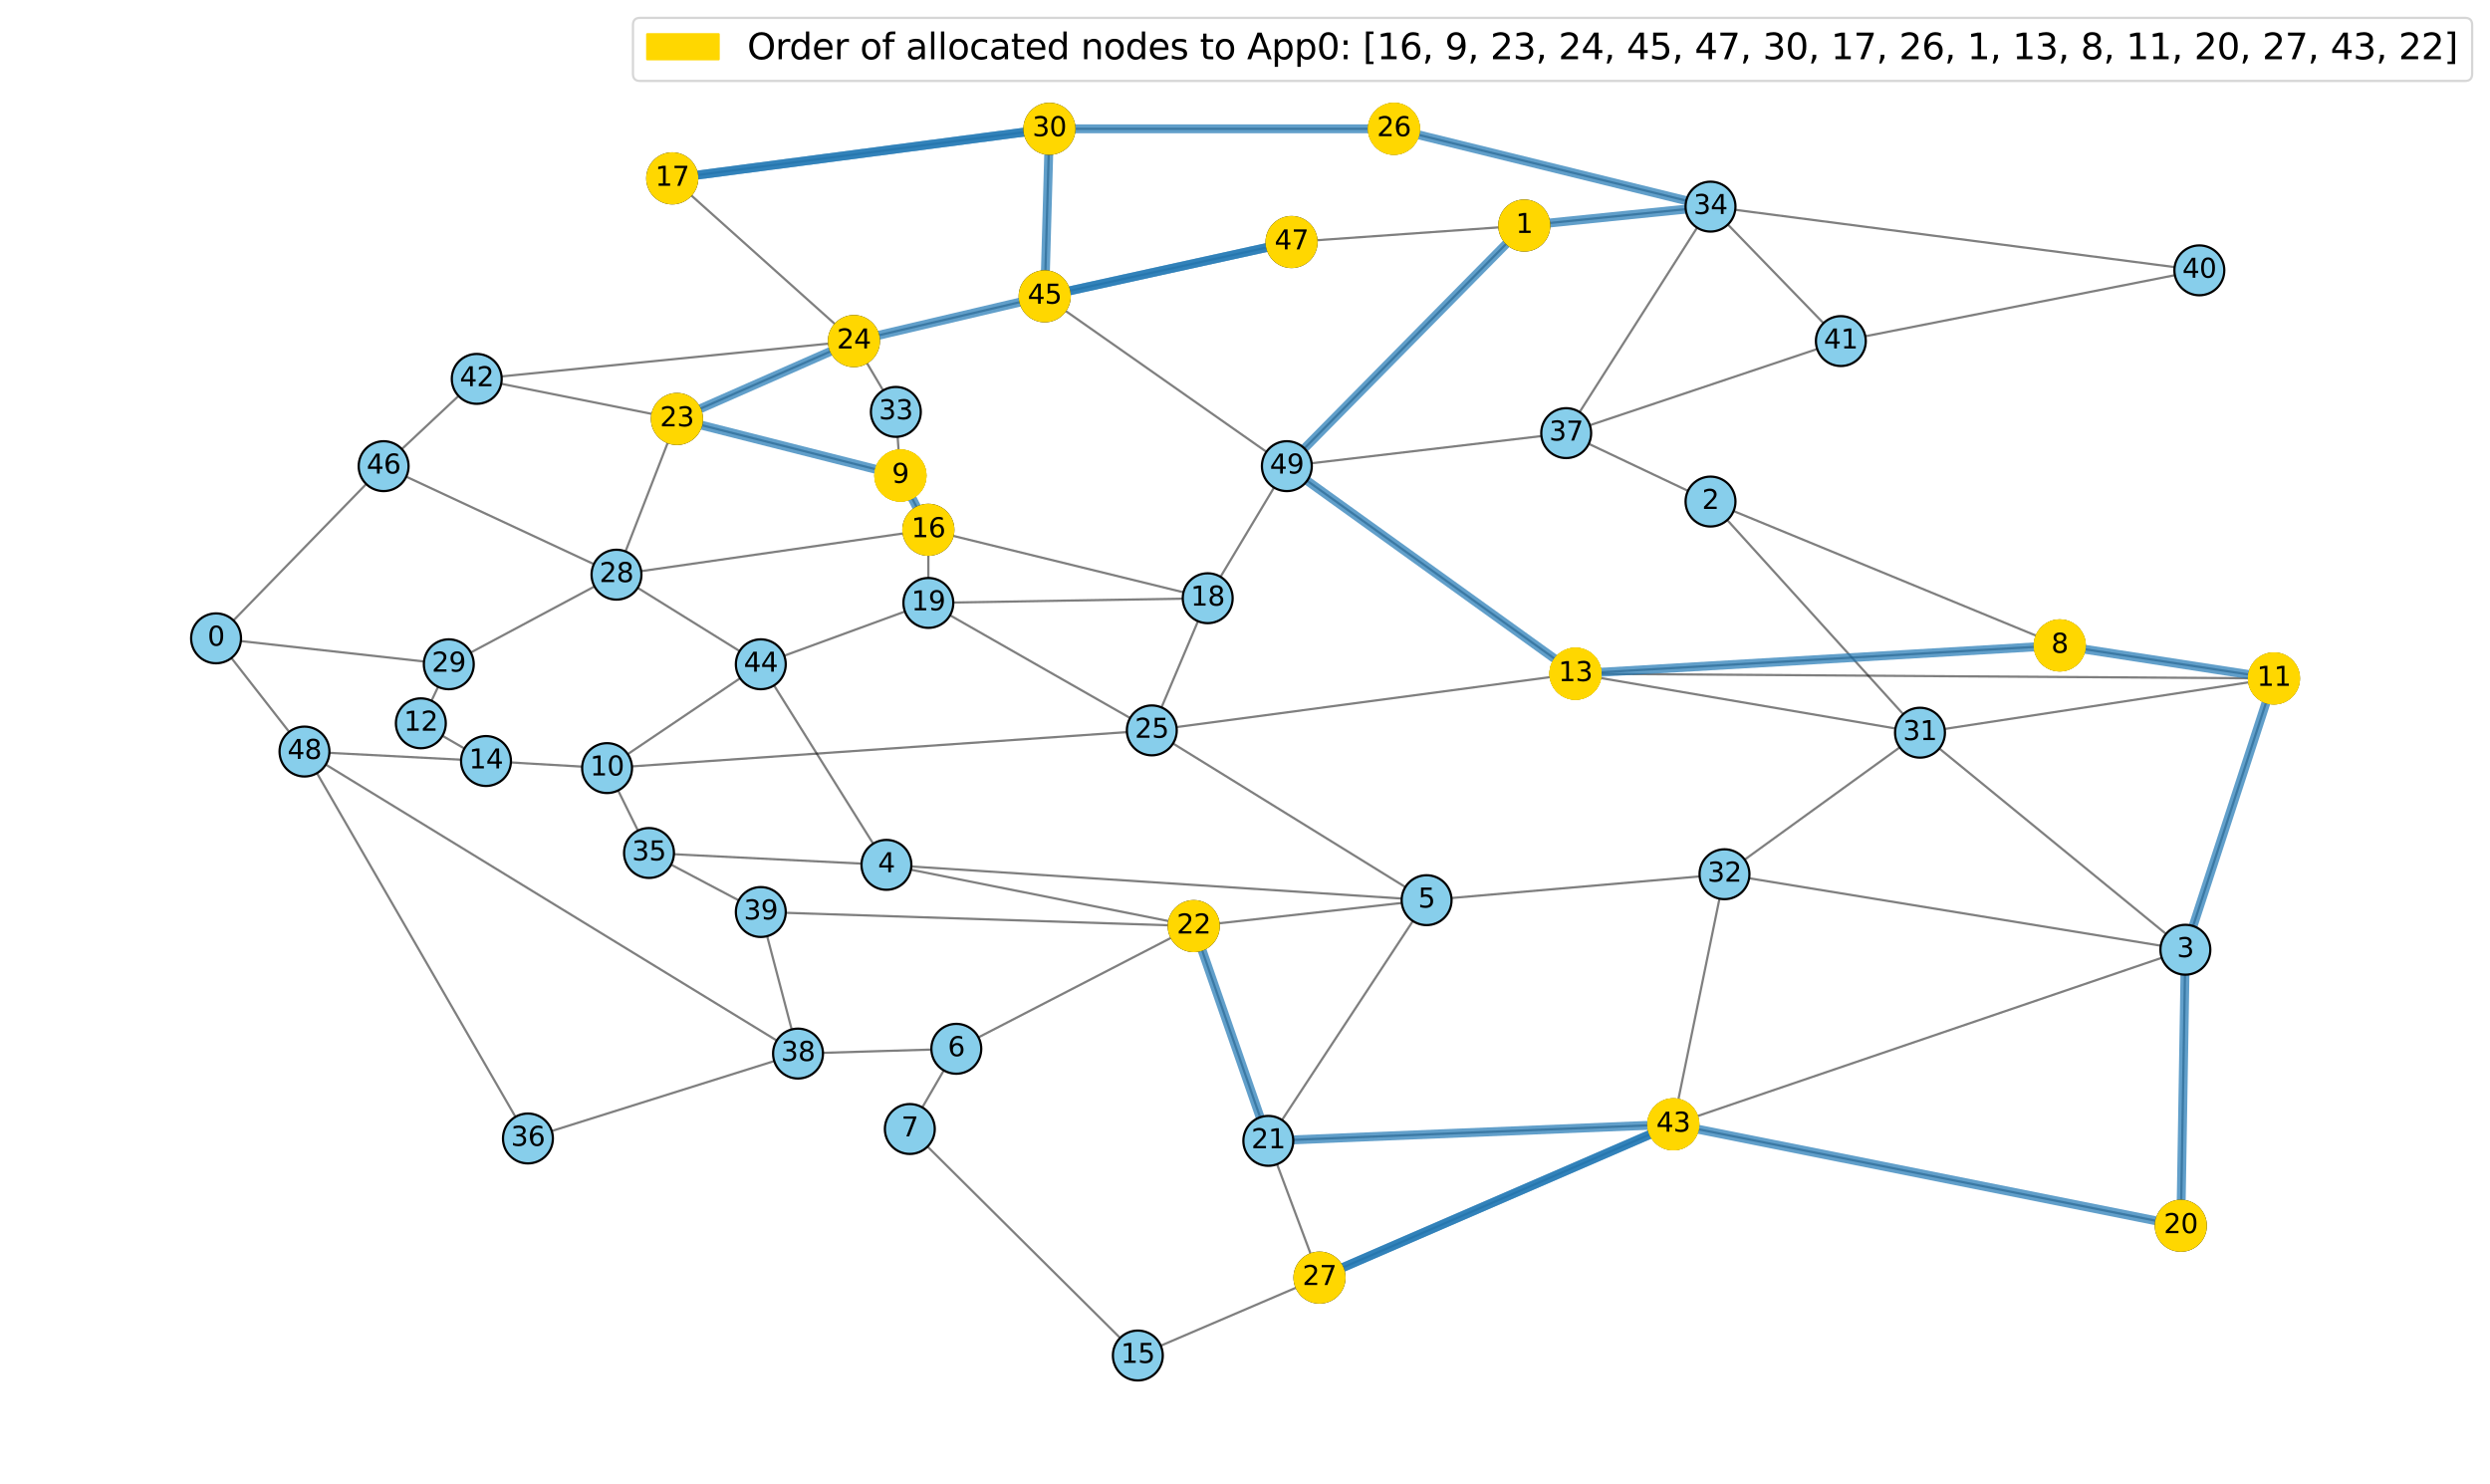 <?xml version="1.0" encoding="utf-8" standalone="no"?>
<!DOCTYPE svg PUBLIC "-//W3C//DTD SVG 1.1//EN"
  "http://www.w3.org/Graphics/SVG/1.1/DTD/svg11.dtd">
<svg xmlns:xlink="http://www.w3.org/1999/xlink" width="1116pt" height="665.28pt" viewBox="0 0 1116 665.28" xmlns="http://www.w3.org/2000/svg" version="1.1">
 <defs>
  <style type="text/css">*{stroke-linejoin: round; stroke-linecap: butt}</style>
 </defs>
 <g id="figure_1">
  <g id="patch_1">
   <path d="M 0 665.28 
L 1116 665.28 
L 1116 0 
L 0 0 
z
" style="fill: #ffffff"/>
  </g>
  <g id="axes_1">
   <g id="LineCollection_1">
    <path d="M 96.843 286.104 
L 201.146 297.729 
" clip-path="url(#p5b182cfc20)" style="fill: none; stroke: #000000; stroke-opacity: 0.5"/>
    <path d="M 96.843 286.104 
L 136.468 336.849 
" clip-path="url(#p5b182cfc20)" style="fill: none; stroke: #000000; stroke-opacity: 0.5"/>
    <path d="M 96.843 286.104 
L 171.939 208.933 
" clip-path="url(#p5b182cfc20)" style="fill: none; stroke: #000000; stroke-opacity: 0.5"/>
    <path d="M 683.171 101.094 
L 578.867 108.477 
" clip-path="url(#p5b182cfc20)" style="fill: none; stroke: #000000; stroke-opacity: 0.5"/>
    <path d="M 683.171 101.094 
L 766.64 92.608 
" clip-path="url(#p5b182cfc20)" style="fill: none; stroke: #000000; stroke-opacity: 0.5"/>
    <path d="M 683.171 101.094 
L 576.757 208.933 
" clip-path="url(#p5b182cfc20)" style="fill: none; stroke: #000000; stroke-opacity: 0.5"/>
    <path d="M 766.64 224.801 
L 860.526 328.397 
" clip-path="url(#p5b182cfc20)" style="fill: none; stroke: #000000; stroke-opacity: 0.5"/>
    <path d="M 766.64 224.801 
L 923.161 289.277 
" clip-path="url(#p5b182cfc20)" style="fill: none; stroke: #000000; stroke-opacity: 0.5"/>
    <path d="M 766.64 224.801 
L 701.961 194.133 
" clip-path="url(#p5b182cfc20)" style="fill: none; stroke: #000000; stroke-opacity: 0.5"/>
    <path d="M 979.466 425.679 
L 860.526 328.397 
" clip-path="url(#p5b182cfc20)" style="fill: none; stroke: #000000; stroke-opacity: 0.5"/>
    <path d="M 979.466 425.679 
L 1019.157 304.077 
" clip-path="url(#p5b182cfc20)" style="fill: none; stroke: #000000; stroke-opacity: 0.5"/>
    <path d="M 979.466 425.679 
L 749.959 503.919 
" clip-path="url(#p5b182cfc20)" style="fill: none; stroke: #000000; stroke-opacity: 0.5"/>
    <path d="M 979.466 425.679 
L 772.903 391.838 
" clip-path="url(#p5b182cfc20)" style="fill: none; stroke: #000000; stroke-opacity: 0.5"/>
    <path d="M 979.466 425.679 
L 977.422 549.387 
" clip-path="url(#p5b182cfc20)" style="fill: none; stroke: #000000; stroke-opacity: 0.5"/>
    <path d="M 397.292 387.628 
L 290.879 382.317 
" clip-path="url(#p5b182cfc20)" style="fill: none; stroke: #000000; stroke-opacity: 0.5"/>
    <path d="M 397.292 387.628 
L 340.987 297.729 
" clip-path="url(#p5b182cfc20)" style="fill: none; stroke: #000000; stroke-opacity: 0.5"/>
    <path d="M 397.292 387.628 
L 535.023 415.089 
" clip-path="url(#p5b182cfc20)" style="fill: none; stroke: #000000; stroke-opacity: 0.5"/>
    <path d="M 397.292 387.628 
L 639.392 403.464 
" clip-path="url(#p5b182cfc20)" style="fill: none; stroke: #000000; stroke-opacity: 0.5"/>
    <path d="M 639.392 403.464 
L 772.903 391.838 
" clip-path="url(#p5b182cfc20)" style="fill: none; stroke: #000000; stroke-opacity: 0.5"/>
    <path d="M 639.392 403.464 
L 568.45 511.336 
" clip-path="url(#p5b182cfc20)" style="fill: none; stroke: #000000; stroke-opacity: 0.5"/>
    <path d="M 639.392 403.464 
L 535.023 415.089 
" clip-path="url(#p5b182cfc20)" style="fill: none; stroke: #000000; stroke-opacity: 0.5"/>
    <path d="M 639.392 403.464 
L 516.232 327.362 
" clip-path="url(#p5b182cfc20)" style="fill: none; stroke: #000000; stroke-opacity: 0.5"/>
    <path d="M 428.61 470.078 
L 357.668 472.216 
" clip-path="url(#p5b182cfc20)" style="fill: none; stroke: #000000; stroke-opacity: 0.5"/>
    <path d="M 428.61 470.078 
L 407.775 506.024 
" clip-path="url(#p5b182cfc20)" style="fill: none; stroke: #000000; stroke-opacity: 0.5"/>
    <path d="M 428.61 470.078 
L 535.023 415.089 
" clip-path="url(#p5b182cfc20)" style="fill: none; stroke: #000000; stroke-opacity: 0.5"/>
    <path d="M 407.775 506.024 
L 509.969 607.549 
" clip-path="url(#p5b182cfc20)" style="fill: none; stroke: #000000; stroke-opacity: 0.5"/>
    <path d="M 923.161 289.277 
L 1019.157 304.077 
" clip-path="url(#p5b182cfc20)" style="fill: none; stroke: #000000; stroke-opacity: 0.5"/>
    <path d="M 923.161 289.277 
L 706.115 301.972 
" clip-path="url(#p5b182cfc20)" style="fill: none; stroke: #000000; stroke-opacity: 0.5"/>
    <path d="M 403.556 213.142 
L 416.083 237.462 
" clip-path="url(#p5b182cfc20)" style="fill: none; stroke: #000000; stroke-opacity: 0.5"/>
    <path d="M 403.556 213.142 
L 401.512 184.612 
" clip-path="url(#p5b182cfc20)" style="fill: none; stroke: #000000; stroke-opacity: 0.5"/>
    <path d="M 403.556 213.142 
L 303.406 187.786 
" clip-path="url(#p5b182cfc20)" style="fill: none; stroke: #000000; stroke-opacity: 0.5"/>
    <path d="M 272.089 344.266 
L 217.827 341.092 
" clip-path="url(#p5b182cfc20)" style="fill: none; stroke: #000000; stroke-opacity: 0.5"/>
    <path d="M 272.089 344.266 
L 290.879 382.317 
" clip-path="url(#p5b182cfc20)" style="fill: none; stroke: #000000; stroke-opacity: 0.5"/>
    <path d="M 272.089 344.266 
L 340.987 297.729 
" clip-path="url(#p5b182cfc20)" style="fill: none; stroke: #000000; stroke-opacity: 0.5"/>
    <path d="M 272.089 344.266 
L 516.232 327.362 
" clip-path="url(#p5b182cfc20)" style="fill: none; stroke: #000000; stroke-opacity: 0.5"/>
    <path d="M 1019.157 304.077 
L 860.526 328.397 
" clip-path="url(#p5b182cfc20)" style="fill: none; stroke: #000000; stroke-opacity: 0.5"/>
    <path d="M 1019.157 304.077 
L 706.115 301.972 
" clip-path="url(#p5b182cfc20)" style="fill: none; stroke: #000000; stroke-opacity: 0.5"/>
    <path d="M 188.619 324.188 
L 217.827 341.092 
" clip-path="url(#p5b182cfc20)" style="fill: none; stroke: #000000; stroke-opacity: 0.5"/>
    <path d="M 188.619 324.188 
L 201.146 297.729 
" clip-path="url(#p5b182cfc20)" style="fill: none; stroke: #000000; stroke-opacity: 0.5"/>
    <path d="M 706.115 301.972 
L 860.526 328.397 
" clip-path="url(#p5b182cfc20)" style="fill: none; stroke: #000000; stroke-opacity: 0.5"/>
    <path d="M 706.115 301.972 
L 516.232 327.362 
" clip-path="url(#p5b182cfc20)" style="fill: none; stroke: #000000; stroke-opacity: 0.5"/>
    <path d="M 706.115 301.972 
L 576.757 208.933 
" clip-path="url(#p5b182cfc20)" style="fill: none; stroke: #000000; stroke-opacity: 0.5"/>
    <path d="M 217.827 341.092 
L 136.468 336.849 
" clip-path="url(#p5b182cfc20)" style="fill: none; stroke: #000000; stroke-opacity: 0.5"/>
    <path d="M 509.969 607.549 
L 591.394 572.638 
" clip-path="url(#p5b182cfc20)" style="fill: none; stroke: #000000; stroke-opacity: 0.5"/>
    <path d="M 416.083 237.462 
L 276.308 257.574 
" clip-path="url(#p5b182cfc20)" style="fill: none; stroke: #000000; stroke-opacity: 0.5"/>
    <path d="M 416.083 237.462 
L 416.083 270.235 
" clip-path="url(#p5b182cfc20)" style="fill: none; stroke: #000000; stroke-opacity: 0.5"/>
    <path d="M 416.083 237.462 
L 541.286 268.13 
" clip-path="url(#p5b182cfc20)" style="fill: none; stroke: #000000; stroke-opacity: 0.5"/>
    <path d="M 301.296 79.947 
L 382.721 152.875 
" clip-path="url(#p5b182cfc20)" style="fill: none; stroke: #000000; stroke-opacity: 0.5"/>
    <path d="M 301.296 79.947 
L 470.344 57.731 
" clip-path="url(#p5b182cfc20)" style="fill: none; stroke: #000000; stroke-opacity: 0.5"/>
    <path d="M 541.286 268.13 
L 516.232 327.362 
" clip-path="url(#p5b182cfc20)" style="fill: none; stroke: #000000; stroke-opacity: 0.5"/>
    <path d="M 541.286 268.13 
L 416.083 270.235 
" clip-path="url(#p5b182cfc20)" style="fill: none; stroke: #000000; stroke-opacity: 0.5"/>
    <path d="M 541.286 268.13 
L 576.757 208.933 
" clip-path="url(#p5b182cfc20)" style="fill: none; stroke: #000000; stroke-opacity: 0.5"/>
    <path d="M 416.083 270.235 
L 340.987 297.729 
" clip-path="url(#p5b182cfc20)" style="fill: none; stroke: #000000; stroke-opacity: 0.5"/>
    <path d="M 416.083 270.235 
L 516.232 327.362 
" clip-path="url(#p5b182cfc20)" style="fill: none; stroke: #000000; stroke-opacity: 0.5"/>
    <path d="M 977.422 549.387 
L 749.959 503.919 
" clip-path="url(#p5b182cfc20)" style="fill: none; stroke: #000000; stroke-opacity: 0.5"/>
    <path d="M 568.45 511.336 
L 749.959 503.919 
" clip-path="url(#p5b182cfc20)" style="fill: none; stroke: #000000; stroke-opacity: 0.5"/>
    <path d="M 568.45 511.336 
L 591.394 572.638 
" clip-path="url(#p5b182cfc20)" style="fill: none; stroke: #000000; stroke-opacity: 0.5"/>
    <path d="M 568.45 511.336 
L 535.023 415.089 
" clip-path="url(#p5b182cfc20)" style="fill: none; stroke: #000000; stroke-opacity: 0.5"/>
    <path d="M 535.023 415.089 
L 340.987 408.775 
" clip-path="url(#p5b182cfc20)" style="fill: none; stroke: #000000; stroke-opacity: 0.5"/>
    <path d="M 303.406 187.786 
L 276.308 257.574 
" clip-path="url(#p5b182cfc20)" style="fill: none; stroke: #000000; stroke-opacity: 0.5"/>
    <path d="M 303.406 187.786 
L 213.673 169.813 
" clip-path="url(#p5b182cfc20)" style="fill: none; stroke: #000000; stroke-opacity: 0.5"/>
    <path d="M 303.406 187.786 
L 382.721 152.875 
" clip-path="url(#p5b182cfc20)" style="fill: none; stroke: #000000; stroke-opacity: 0.5"/>
    <path d="M 382.721 152.875 
L 401.512 184.612 
" clip-path="url(#p5b182cfc20)" style="fill: none; stroke: #000000; stroke-opacity: 0.5"/>
    <path d="M 382.721 152.875 
L 213.673 169.813 
" clip-path="url(#p5b182cfc20)" style="fill: none; stroke: #000000; stroke-opacity: 0.5"/>
    <path d="M 382.721 152.875 
L 468.234 132.797 
" clip-path="url(#p5b182cfc20)" style="fill: none; stroke: #000000; stroke-opacity: 0.5"/>
    <path d="M 624.756 57.731 
L 470.344 57.731 
" clip-path="url(#p5b182cfc20)" style="fill: none; stroke: #000000; stroke-opacity: 0.5"/>
    <path d="M 624.756 57.731 
L 766.64 92.608 
" clip-path="url(#p5b182cfc20)" style="fill: none; stroke: #000000; stroke-opacity: 0.5"/>
    <path d="M 591.394 572.638 
L 749.959 503.919 
" clip-path="url(#p5b182cfc20)" style="fill: none; stroke: #000000; stroke-opacity: 0.5"/>
    <path d="M 276.308 257.574 
L 201.146 297.729 
" clip-path="url(#p5b182cfc20)" style="fill: none; stroke: #000000; stroke-opacity: 0.5"/>
    <path d="M 276.308 257.574 
L 340.987 297.729 
" clip-path="url(#p5b182cfc20)" style="fill: none; stroke: #000000; stroke-opacity: 0.5"/>
    <path d="M 276.308 257.574 
L 171.939 208.933 
" clip-path="url(#p5b182cfc20)" style="fill: none; stroke: #000000; stroke-opacity: 0.5"/>
    <path d="M 470.344 57.731 
L 468.234 132.797 
" clip-path="url(#p5b182cfc20)" style="fill: none; stroke: #000000; stroke-opacity: 0.5"/>
    <path d="M 860.526 328.397 
L 772.903 391.838 
" clip-path="url(#p5b182cfc20)" style="fill: none; stroke: #000000; stroke-opacity: 0.5"/>
    <path d="M 772.903 391.838 
L 749.959 503.919 
" clip-path="url(#p5b182cfc20)" style="fill: none; stroke: #000000; stroke-opacity: 0.5"/>
    <path d="M 766.64 92.608 
L 985.73 121.171 
" clip-path="url(#p5b182cfc20)" style="fill: none; stroke: #000000; stroke-opacity: 0.5"/>
    <path d="M 766.64 92.608 
L 701.961 194.133 
" clip-path="url(#p5b182cfc20)" style="fill: none; stroke: #000000; stroke-opacity: 0.5"/>
    <path d="M 766.64 92.608 
L 825.055 152.875 
" clip-path="url(#p5b182cfc20)" style="fill: none; stroke: #000000; stroke-opacity: 0.5"/>
    <path d="M 290.879 382.317 
L 340.987 408.775 
" clip-path="url(#p5b182cfc20)" style="fill: none; stroke: #000000; stroke-opacity: 0.5"/>
    <path d="M 236.617 510.267 
L 136.468 336.849 
" clip-path="url(#p5b182cfc20)" style="fill: none; stroke: #000000; stroke-opacity: 0.5"/>
    <path d="M 236.617 510.267 
L 357.668 472.216 
" clip-path="url(#p5b182cfc20)" style="fill: none; stroke: #000000; stroke-opacity: 0.5"/>
    <path d="M 701.961 194.133 
L 576.757 208.933 
" clip-path="url(#p5b182cfc20)" style="fill: none; stroke: #000000; stroke-opacity: 0.5"/>
    <path d="M 701.961 194.133 
L 825.055 152.875 
" clip-path="url(#p5b182cfc20)" style="fill: none; stroke: #000000; stroke-opacity: 0.5"/>
    <path d="M 357.668 472.216 
L 136.468 336.849 
" clip-path="url(#p5b182cfc20)" style="fill: none; stroke: #000000; stroke-opacity: 0.5"/>
    <path d="M 357.668 472.216 
L 340.987 408.775 
" clip-path="url(#p5b182cfc20)" style="fill: none; stroke: #000000; stroke-opacity: 0.5"/>
    <path d="M 985.73 121.171 
L 825.055 152.875 
" clip-path="url(#p5b182cfc20)" style="fill: none; stroke: #000000; stroke-opacity: 0.5"/>
    <path d="M 213.673 169.813 
L 171.939 208.933 
" clip-path="url(#p5b182cfc20)" style="fill: none; stroke: #000000; stroke-opacity: 0.5"/>
    <path d="M 468.234 132.797 
L 578.867 108.477 
" clip-path="url(#p5b182cfc20)" style="fill: none; stroke: #000000; stroke-opacity: 0.5"/>
    <path d="M 468.234 132.797 
L 576.757 208.933 
" clip-path="url(#p5b182cfc20)" style="fill: none; stroke: #000000; stroke-opacity: 0.5"/>
   </g>
   <g id="LineCollection_2">
    <path d="M 416.083 237.462 
L 403.556 213.142 
" clip-path="url(#p5b182cfc20)" style="fill: none; stroke: #1f77b4; stroke-opacity: 0.7; stroke-width: 4"/>
    <path d="M 403.556 213.142 
L 303.406 187.786 
" clip-path="url(#p5b182cfc20)" style="fill: none; stroke: #1f77b4; stroke-opacity: 0.7; stroke-width: 4"/>
    <path d="M 303.406 187.786 
L 382.721 152.875 
" clip-path="url(#p5b182cfc20)" style="fill: none; stroke: #1f77b4; stroke-opacity: 0.7; stroke-width: 4"/>
    <path d="M 382.721 152.875 
L 468.234 132.797 
" clip-path="url(#p5b182cfc20)" style="fill: none; stroke: #1f77b4; stroke-opacity: 0.7; stroke-width: 4"/>
    <path d="M 468.234 132.797 
L 578.867 108.477 
" clip-path="url(#p5b182cfc20)" style="fill: none; stroke: #1f77b4; stroke-opacity: 0.7; stroke-width: 4"/>
    <path d="M 578.867 108.477 
L 468.234 132.797 
" clip-path="url(#p5b182cfc20)" style="fill: none; stroke: #1f77b4; stroke-opacity: 0.7; stroke-width: 4"/>
    <path d="M 468.234 132.797 
L 470.344 57.731 
" clip-path="url(#p5b182cfc20)" style="fill: none; stroke: #1f77b4; stroke-opacity: 0.7; stroke-width: 4"/>
    <path d="M 470.344 57.731 
L 301.296 79.947 
" clip-path="url(#p5b182cfc20)" style="fill: none; stroke: #1f77b4; stroke-opacity: 0.7; stroke-width: 4"/>
    <path d="M 301.296 79.947 
L 470.344 57.731 
" clip-path="url(#p5b182cfc20)" style="fill: none; stroke: #1f77b4; stroke-opacity: 0.7; stroke-width: 4"/>
    <path d="M 470.344 57.731 
L 624.756 57.731 
" clip-path="url(#p5b182cfc20)" style="fill: none; stroke: #1f77b4; stroke-opacity: 0.7; stroke-width: 4"/>
    <path d="M 624.756 57.731 
L 766.64 92.608 
" clip-path="url(#p5b182cfc20)" style="fill: none; stroke: #1f77b4; stroke-opacity: 0.7; stroke-width: 4"/>
    <path d="M 766.64 92.608 
L 683.171 101.094 
" clip-path="url(#p5b182cfc20)" style="fill: none; stroke: #1f77b4; stroke-opacity: 0.7; stroke-width: 4"/>
    <path d="M 683.171 101.094 
L 576.757 208.933 
" clip-path="url(#p5b182cfc20)" style="fill: none; stroke: #1f77b4; stroke-opacity: 0.7; stroke-width: 4"/>
    <path d="M 576.757 208.933 
L 706.115 301.972 
" clip-path="url(#p5b182cfc20)" style="fill: none; stroke: #1f77b4; stroke-opacity: 0.7; stroke-width: 4"/>
    <path d="M 706.115 301.972 
L 923.161 289.277 
" clip-path="url(#p5b182cfc20)" style="fill: none; stroke: #1f77b4; stroke-opacity: 0.7; stroke-width: 4"/>
    <path d="M 923.161 289.277 
L 1019.157 304.077 
" clip-path="url(#p5b182cfc20)" style="fill: none; stroke: #1f77b4; stroke-opacity: 0.7; stroke-width: 4"/>
    <path d="M 1019.157 304.077 
L 979.466 425.679 
" clip-path="url(#p5b182cfc20)" style="fill: none; stroke: #1f77b4; stroke-opacity: 0.7; stroke-width: 4"/>
    <path d="M 979.466 425.679 
L 977.422 549.387 
" clip-path="url(#p5b182cfc20)" style="fill: none; stroke: #1f77b4; stroke-opacity: 0.7; stroke-width: 4"/>
    <path d="M 977.422 549.387 
L 749.959 503.919 
" clip-path="url(#p5b182cfc20)" style="fill: none; stroke: #1f77b4; stroke-opacity: 0.7; stroke-width: 4"/>
    <path d="M 749.959 503.919 
L 591.394 572.638 
" clip-path="url(#p5b182cfc20)" style="fill: none; stroke: #1f77b4; stroke-opacity: 0.7; stroke-width: 4"/>
    <path d="M 591.394 572.638 
L 749.959 503.919 
" clip-path="url(#p5b182cfc20)" style="fill: none; stroke: #1f77b4; stroke-opacity: 0.7; stroke-width: 4"/>
    <path d="M 749.959 503.919 
L 568.45 511.336 
" clip-path="url(#p5b182cfc20)" style="fill: none; stroke: #1f77b4; stroke-opacity: 0.7; stroke-width: 4"/>
    <path d="M 568.45 511.336 
L 535.023 415.089 
" clip-path="url(#p5b182cfc20)" style="fill: none; stroke: #1f77b4; stroke-opacity: 0.7; stroke-width: 4"/>
   </g>
   <g id="PathCollection_1">
    <defs>
     <path id="m33bbe5e206" d="M 0 8.66 
C 2.297 8.66 4.5 7.748 6.124 6.124 
C 7.748 4.5 8.66 2.297 8.66 0 
C 8.66 -2.297 7.748 -4.5 6.124 -6.124 
C 4.5 -7.748 2.297 -8.66 0 -8.66 
C -2.297 -8.66 -4.5 -7.748 -6.124 -6.124 
C -7.748 -4.5 -8.66 -2.297 -8.66 0 
C -8.66 2.297 -7.748 4.5 -6.124 6.124 
C -4.5 7.748 -2.297 8.66 0 8.66 
z
" style="stroke: #f08080"/>
    </defs>
    <g clip-path="url(#p5b182cfc20)">
     <use xlink:href="#m33bbe5e206" x="96.843" y="286.104" style="fill: #f08080; stroke: #f08080"/>
     <use xlink:href="#m33bbe5e206" x="683.171" y="101.094" style="fill: #f08080; stroke: #f08080"/>
     <use xlink:href="#m33bbe5e206" x="766.64" y="224.801" style="fill: #f08080; stroke: #f08080"/>
     <use xlink:href="#m33bbe5e206" x="979.466" y="425.679" style="fill: #f08080; stroke: #f08080"/>
     <use xlink:href="#m33bbe5e206" x="397.292" y="387.628" style="fill: #f08080; stroke: #f08080"/>
     <use xlink:href="#m33bbe5e206" x="639.392" y="403.464" style="fill: #f08080; stroke: #f08080"/>
     <use xlink:href="#m33bbe5e206" x="428.61" y="470.078" style="fill: #f08080; stroke: #f08080"/>
     <use xlink:href="#m33bbe5e206" x="407.775" y="506.024" style="fill: #f08080; stroke: #f08080"/>
     <use xlink:href="#m33bbe5e206" x="923.161" y="289.277" style="fill: #f08080; stroke: #f08080"/>
     <use xlink:href="#m33bbe5e206" x="403.556" y="213.142" style="fill: #f08080; stroke: #f08080"/>
     <use xlink:href="#m33bbe5e206" x="272.089" y="344.266" style="fill: #f08080; stroke: #f08080"/>
     <use xlink:href="#m33bbe5e206" x="1019.157" y="304.077" style="fill: #f08080; stroke: #f08080"/>
     <use xlink:href="#m33bbe5e206" x="188.619" y="324.188" style="fill: #f08080; stroke: #f08080"/>
     <use xlink:href="#m33bbe5e206" x="706.115" y="301.972" style="fill: #f08080; stroke: #f08080"/>
     <use xlink:href="#m33bbe5e206" x="217.827" y="341.092" style="fill: #f08080; stroke: #f08080"/>
     <use xlink:href="#m33bbe5e206" x="509.969" y="607.549" style="fill: #f08080; stroke: #f08080"/>
     <use xlink:href="#m33bbe5e206" x="416.083" y="237.462" style="fill: #f08080; stroke: #f08080"/>
     <use xlink:href="#m33bbe5e206" x="301.296" y="79.947" style="fill: #f08080; stroke: #f08080"/>
     <use xlink:href="#m33bbe5e206" x="541.286" y="268.13" style="fill: #f08080; stroke: #f08080"/>
     <use xlink:href="#m33bbe5e206" x="416.083" y="270.235" style="fill: #f08080; stroke: #f08080"/>
     <use xlink:href="#m33bbe5e206" x="977.422" y="549.387" style="fill: #f08080; stroke: #f08080"/>
     <use xlink:href="#m33bbe5e206" x="568.45" y="511.336" style="fill: #f08080; stroke: #f08080"/>
     <use xlink:href="#m33bbe5e206" x="535.023" y="415.089" style="fill: #f08080; stroke: #f08080"/>
     <use xlink:href="#m33bbe5e206" x="303.406" y="187.786" style="fill: #f08080; stroke: #f08080"/>
     <use xlink:href="#m33bbe5e206" x="382.721" y="152.875" style="fill: #f08080; stroke: #f08080"/>
     <use xlink:href="#m33bbe5e206" x="516.232" y="327.362" style="fill: #f08080; stroke: #f08080"/>
     <use xlink:href="#m33bbe5e206" x="624.756" y="57.731" style="fill: #f08080; stroke: #f08080"/>
     <use xlink:href="#m33bbe5e206" x="591.394" y="572.638" style="fill: #f08080; stroke: #f08080"/>
     <use xlink:href="#m33bbe5e206" x="276.308" y="257.574" style="fill: #f08080; stroke: #f08080"/>
     <use xlink:href="#m33bbe5e206" x="201.146" y="297.729" style="fill: #f08080; stroke: #f08080"/>
     <use xlink:href="#m33bbe5e206" x="470.344" y="57.731" style="fill: #f08080; stroke: #f08080"/>
     <use xlink:href="#m33bbe5e206" x="860.526" y="328.397" style="fill: #f08080; stroke: #f08080"/>
     <use xlink:href="#m33bbe5e206" x="772.903" y="391.838" style="fill: #f08080; stroke: #f08080"/>
     <use xlink:href="#m33bbe5e206" x="401.512" y="184.612" style="fill: #f08080; stroke: #f08080"/>
     <use xlink:href="#m33bbe5e206" x="766.64" y="92.608" style="fill: #f08080; stroke: #f08080"/>
     <use xlink:href="#m33bbe5e206" x="290.879" y="382.317" style="fill: #f08080; stroke: #f08080"/>
     <use xlink:href="#m33bbe5e206" x="236.617" y="510.267" style="fill: #f08080; stroke: #f08080"/>
     <use xlink:href="#m33bbe5e206" x="701.961" y="194.133" style="fill: #f08080; stroke: #f08080"/>
     <use xlink:href="#m33bbe5e206" x="357.668" y="472.216" style="fill: #f08080; stroke: #f08080"/>
     <use xlink:href="#m33bbe5e206" x="340.987" y="408.775" style="fill: #f08080; stroke: #f08080"/>
     <use xlink:href="#m33bbe5e206" x="985.73" y="121.171" style="fill: #f08080; stroke: #f08080"/>
     <use xlink:href="#m33bbe5e206" x="825.055" y="152.875" style="fill: #f08080; stroke: #f08080"/>
     <use xlink:href="#m33bbe5e206" x="213.673" y="169.813" style="fill: #f08080; stroke: #f08080"/>
     <use xlink:href="#m33bbe5e206" x="749.959" y="503.919" style="fill: #f08080; stroke: #f08080"/>
     <use xlink:href="#m33bbe5e206" x="340.987" y="297.729" style="fill: #f08080; stroke: #f08080"/>
     <use xlink:href="#m33bbe5e206" x="468.234" y="132.797" style="fill: #f08080; stroke: #f08080"/>
     <use xlink:href="#m33bbe5e206" x="171.939" y="208.933" style="fill: #f08080; stroke: #f08080"/>
     <use xlink:href="#m33bbe5e206" x="578.867" y="108.477" style="fill: #f08080; stroke: #f08080"/>
     <use xlink:href="#m33bbe5e206" x="136.468" y="336.849" style="fill: #f08080; stroke: #f08080"/>
     <use xlink:href="#m33bbe5e206" x="576.757" y="208.933" style="fill: #f08080; stroke: #f08080"/>
    </g>
   </g>
   <g id="PathCollection_2">
    <defs>
     <path id="mf41897adc1" d="M 0 11.18 
C 2.965 11.18 5.809 10.002 7.906 7.906 
C 10.002 5.809 11.18 2.965 11.18 0 
C 11.18 -2.965 10.002 -5.809 7.906 -7.906 
C 5.809 -10.002 2.965 -11.18 0 -11.18 
C -2.965 -11.18 -5.809 -10.002 -7.906 -7.906 
C -10.002 -5.809 -11.18 -2.965 -11.18 0 
C -11.18 2.965 -10.002 5.809 -7.906 7.906 
C -5.809 10.002 -2.965 11.18 0 11.18 
z
" style="stroke: #000000"/>
    </defs>
    <g clip-path="url(#p5b182cfc20)">
     <use xlink:href="#mf41897adc1" x="96.843" y="286.104" style="fill: #87ceeb; stroke: #000000"/>
     <use xlink:href="#mf41897adc1" x="683.171" y="101.094" style="fill: #87ceeb; stroke: #000000"/>
     <use xlink:href="#mf41897adc1" x="766.64" y="224.801" style="fill: #87ceeb; stroke: #000000"/>
     <use xlink:href="#mf41897adc1" x="979.466" y="425.679" style="fill: #87ceeb; stroke: #000000"/>
     <use xlink:href="#mf41897adc1" x="397.292" y="387.628" style="fill: #87ceeb; stroke: #000000"/>
     <use xlink:href="#mf41897adc1" x="639.392" y="403.464" style="fill: #87ceeb; stroke: #000000"/>
     <use xlink:href="#mf41897adc1" x="428.61" y="470.078" style="fill: #87ceeb; stroke: #000000"/>
     <use xlink:href="#mf41897adc1" x="407.775" y="506.024" style="fill: #87ceeb; stroke: #000000"/>
     <use xlink:href="#mf41897adc1" x="923.161" y="289.277" style="fill: #87ceeb; stroke: #000000"/>
     <use xlink:href="#mf41897adc1" x="403.556" y="213.142" style="fill: #87ceeb; stroke: #000000"/>
     <use xlink:href="#mf41897adc1" x="272.089" y="344.266" style="fill: #87ceeb; stroke: #000000"/>
     <use xlink:href="#mf41897adc1" x="1019.157" y="304.077" style="fill: #87ceeb; stroke: #000000"/>
     <use xlink:href="#mf41897adc1" x="188.619" y="324.188" style="fill: #87ceeb; stroke: #000000"/>
     <use xlink:href="#mf41897adc1" x="706.115" y="301.972" style="fill: #87ceeb; stroke: #000000"/>
     <use xlink:href="#mf41897adc1" x="217.827" y="341.092" style="fill: #87ceeb; stroke: #000000"/>
     <use xlink:href="#mf41897adc1" x="509.969" y="607.549" style="fill: #87ceeb; stroke: #000000"/>
     <use xlink:href="#mf41897adc1" x="416.083" y="237.462" style="fill: #87ceeb; stroke: #000000"/>
     <use xlink:href="#mf41897adc1" x="301.296" y="79.947" style="fill: #87ceeb; stroke: #000000"/>
     <use xlink:href="#mf41897adc1" x="541.286" y="268.13" style="fill: #87ceeb; stroke: #000000"/>
     <use xlink:href="#mf41897adc1" x="416.083" y="270.235" style="fill: #87ceeb; stroke: #000000"/>
     <use xlink:href="#mf41897adc1" x="977.422" y="549.387" style="fill: #87ceeb; stroke: #000000"/>
     <use xlink:href="#mf41897adc1" x="568.45" y="511.336" style="fill: #87ceeb; stroke: #000000"/>
     <use xlink:href="#mf41897adc1" x="535.023" y="415.089" style="fill: #87ceeb; stroke: #000000"/>
     <use xlink:href="#mf41897adc1" x="303.406" y="187.786" style="fill: #87ceeb; stroke: #000000"/>
     <use xlink:href="#mf41897adc1" x="382.721" y="152.875" style="fill: #87ceeb; stroke: #000000"/>
     <use xlink:href="#mf41897adc1" x="516.232" y="327.362" style="fill: #87ceeb; stroke: #000000"/>
     <use xlink:href="#mf41897adc1" x="624.756" y="57.731" style="fill: #87ceeb; stroke: #000000"/>
     <use xlink:href="#mf41897adc1" x="591.394" y="572.638" style="fill: #87ceeb; stroke: #000000"/>
     <use xlink:href="#mf41897adc1" x="276.308" y="257.574" style="fill: #87ceeb; stroke: #000000"/>
     <use xlink:href="#mf41897adc1" x="201.146" y="297.729" style="fill: #87ceeb; stroke: #000000"/>
     <use xlink:href="#mf41897adc1" x="470.344" y="57.731" style="fill: #87ceeb; stroke: #000000"/>
     <use xlink:href="#mf41897adc1" x="860.526" y="328.397" style="fill: #87ceeb; stroke: #000000"/>
     <use xlink:href="#mf41897adc1" x="772.903" y="391.838" style="fill: #87ceeb; stroke: #000000"/>
     <use xlink:href="#mf41897adc1" x="401.512" y="184.612" style="fill: #87ceeb; stroke: #000000"/>
     <use xlink:href="#mf41897adc1" x="766.64" y="92.608" style="fill: #87ceeb; stroke: #000000"/>
     <use xlink:href="#mf41897adc1" x="290.879" y="382.317" style="fill: #87ceeb; stroke: #000000"/>
     <use xlink:href="#mf41897adc1" x="236.617" y="510.267" style="fill: #87ceeb; stroke: #000000"/>
     <use xlink:href="#mf41897adc1" x="701.961" y="194.133" style="fill: #87ceeb; stroke: #000000"/>
     <use xlink:href="#mf41897adc1" x="357.668" y="472.216" style="fill: #87ceeb; stroke: #000000"/>
     <use xlink:href="#mf41897adc1" x="340.987" y="408.775" style="fill: #87ceeb; stroke: #000000"/>
     <use xlink:href="#mf41897adc1" x="985.73" y="121.171" style="fill: #87ceeb; stroke: #000000"/>
     <use xlink:href="#mf41897adc1" x="825.055" y="152.875" style="fill: #87ceeb; stroke: #000000"/>
     <use xlink:href="#mf41897adc1" x="213.673" y="169.813" style="fill: #87ceeb; stroke: #000000"/>
     <use xlink:href="#mf41897adc1" x="749.959" y="503.919" style="fill: #87ceeb; stroke: #000000"/>
     <use xlink:href="#mf41897adc1" x="340.987" y="297.729" style="fill: #87ceeb; stroke: #000000"/>
     <use xlink:href="#mf41897adc1" x="468.234" y="132.797" style="fill: #87ceeb; stroke: #000000"/>
     <use xlink:href="#mf41897adc1" x="171.939" y="208.933" style="fill: #87ceeb; stroke: #000000"/>
     <use xlink:href="#mf41897adc1" x="578.867" y="108.477" style="fill: #87ceeb; stroke: #000000"/>
     <use xlink:href="#mf41897adc1" x="136.468" y="336.849" style="fill: #87ceeb; stroke: #000000"/>
     <use xlink:href="#mf41897adc1" x="576.757" y="208.933" style="fill: #87ceeb; stroke: #000000"/>
    </g>
   </g>
   <g id="PathCollection_3">
    <defs>
     <path id="m26ee8971aa" d="M 0 11.18 
C 2.965 11.18 5.809 10.002 7.906 7.906 
C 10.002 5.809 11.18 2.965 11.18 0 
C 11.18 -2.965 10.002 -5.809 7.906 -7.906 
C 5.809 -10.002 2.965 -11.18 0 -11.18 
C -2.965 -11.18 -5.809 -10.002 -7.906 -7.906 
C -10.002 -5.809 -11.18 -2.965 -11.18 0 
C -11.18 2.965 -10.002 5.809 -7.906 7.906 
C -5.809 10.002 -2.965 11.18 0 11.18 
z
" style="stroke: #ffd700"/>
    </defs>
    <g clip-path="url(#p5b182cfc20)">
     <use xlink:href="#m26ee8971aa" x="416.083" y="237.462" style="fill: #ffd700; stroke: #ffd700"/>
     <use xlink:href="#m26ee8971aa" x="403.556" y="213.142" style="fill: #ffd700; stroke: #ffd700"/>
     <use xlink:href="#m26ee8971aa" x="403.556" y="213.142" style="fill: #ffd700; stroke: #ffd700"/>
     <use xlink:href="#m26ee8971aa" x="403.556" y="213.142" style="fill: #ffd700; stroke: #ffd700"/>
     <use xlink:href="#m26ee8971aa" x="303.406" y="187.786" style="fill: #ffd700; stroke: #ffd700"/>
     <use xlink:href="#m26ee8971aa" x="382.721" y="152.875" style="fill: #ffd700; stroke: #ffd700"/>
     <use xlink:href="#m26ee8971aa" x="468.234" y="132.797" style="fill: #ffd700; stroke: #ffd700"/>
     <use xlink:href="#m26ee8971aa" x="578.867" y="108.477" style="fill: #ffd700; stroke: #ffd700"/>
     <use xlink:href="#m26ee8971aa" x="470.344" y="57.731" style="fill: #ffd700; stroke: #ffd700"/>
     <use xlink:href="#m26ee8971aa" x="301.296" y="79.947" style="fill: #ffd700; stroke: #ffd700"/>
     <use xlink:href="#m26ee8971aa" x="624.756" y="57.731" style="fill: #ffd700; stroke: #ffd700"/>
     <use xlink:href="#m26ee8971aa" x="624.756" y="57.731" style="fill: #ffd700; stroke: #ffd700"/>
     <use xlink:href="#m26ee8971aa" x="683.171" y="101.094" style="fill: #ffd700; stroke: #ffd700"/>
     <use xlink:href="#m26ee8971aa" x="706.115" y="301.972" style="fill: #ffd700; stroke: #ffd700"/>
     <use xlink:href="#m26ee8971aa" x="706.115" y="301.972" style="fill: #ffd700; stroke: #ffd700"/>
     <use xlink:href="#m26ee8971aa" x="706.115" y="301.972" style="fill: #ffd700; stroke: #ffd700"/>
     <use xlink:href="#m26ee8971aa" x="923.161" y="289.277" style="fill: #ffd700; stroke: #ffd700"/>
     <use xlink:href="#m26ee8971aa" x="923.161" y="289.277" style="fill: #ffd700; stroke: #ffd700"/>
     <use xlink:href="#m26ee8971aa" x="1019.157" y="304.077" style="fill: #ffd700; stroke: #ffd700"/>
     <use xlink:href="#m26ee8971aa" x="1019.157" y="304.077" style="fill: #ffd700; stroke: #ffd700"/>
     <use xlink:href="#m26ee8971aa" x="977.422" y="549.387" style="fill: #ffd700; stroke: #ffd700"/>
     <use xlink:href="#m26ee8971aa" x="591.394" y="572.638" style="fill: #ffd700; stroke: #ffd700"/>
     <use xlink:href="#m26ee8971aa" x="749.959" y="503.919" style="fill: #ffd700; stroke: #ffd700"/>
     <use xlink:href="#m26ee8971aa" x="749.959" y="503.919" style="fill: #ffd700; stroke: #ffd700"/>
     <use xlink:href="#m26ee8971aa" x="535.023" y="415.089" style="fill: #ffd700; stroke: #ffd700"/>
    </g>
   </g>
   <g id="text_1">
    <g clip-path="url(#p5b182cfc20)">
     <!-- 0 -->
     <g transform="translate(93.025 289.415) scale(0.12 -0.12)">
      <defs>
       <path id="DejaVuSans-30" d="M 2034 4250 
Q 1547 4250 1301 3770 
Q 1056 3291 1056 2328 
Q 1056 1369 1301 889 
Q 1547 409 2034 409 
Q 2525 409 2770 889 
Q 3016 1369 3016 2328 
Q 3016 3291 2770 3770 
Q 2525 4250 2034 4250 
z
M 2034 4750 
Q 2819 4750 3233 4129 
Q 3647 3509 3647 2328 
Q 3647 1150 3233 529 
Q 2819 -91 2034 -91 
Q 1250 -91 836 529 
Q 422 1150 422 2328 
Q 422 3509 836 4129 
Q 1250 4750 2034 4750 
z
" transform="scale(0.016)"/>
      </defs>
      <use xlink:href="#DejaVuSans-30"/>
     </g>
    </g>
   </g>
   <g id="text_2">
    <g clip-path="url(#p5b182cfc20)">
     <!-- 1 -->
     <g transform="translate(679.353 104.405) scale(0.12 -0.12)">
      <defs>
       <path id="DejaVuSans-31" d="M 794 531 
L 1825 531 
L 1825 4091 
L 703 3866 
L 703 4441 
L 1819 4666 
L 2450 4666 
L 2450 531 
L 3481 531 
L 3481 0 
L 794 0 
L 794 531 
z
" transform="scale(0.016)"/>
      </defs>
      <use xlink:href="#DejaVuSans-31"/>
     </g>
    </g>
   </g>
   <g id="text_3">
    <g clip-path="url(#p5b182cfc20)">
     <!-- 2 -->
     <g transform="translate(762.822 228.112) scale(0.12 -0.12)">
      <defs>
       <path id="DejaVuSans-32" d="M 1228 531 
L 3431 531 
L 3431 0 
L 469 0 
L 469 531 
Q 828 903 1448 1529 
Q 2069 2156 2228 2338 
Q 2531 2678 2651 2914 
Q 2772 3150 2772 3378 
Q 2772 3750 2511 3984 
Q 2250 4219 1831 4219 
Q 1534 4219 1204 4116 
Q 875 4013 500 3803 
L 500 4441 
Q 881 4594 1212 4672 
Q 1544 4750 1819 4750 
Q 2544 4750 2975 4387 
Q 3406 4025 3406 3419 
Q 3406 3131 3298 2873 
Q 3191 2616 2906 2266 
Q 2828 2175 2409 1742 
Q 1991 1309 1228 531 
z
" transform="scale(0.016)"/>
      </defs>
      <use xlink:href="#DejaVuSans-32"/>
     </g>
    </g>
   </g>
   <g id="text_4">
    <g clip-path="url(#p5b182cfc20)">
     <!-- 3 -->
     <g transform="translate(975.649 428.991) scale(0.12 -0.12)">
      <defs>
       <path id="DejaVuSans-33" d="M 2597 2516 
Q 3050 2419 3304 2112 
Q 3559 1806 3559 1356 
Q 3559 666 3084 287 
Q 2609 -91 1734 -91 
Q 1441 -91 1130 -33 
Q 819 25 488 141 
L 488 750 
Q 750 597 1062 519 
Q 1375 441 1716 441 
Q 2309 441 2620 675 
Q 2931 909 2931 1356 
Q 2931 1769 2642 2001 
Q 2353 2234 1838 2234 
L 1294 2234 
L 1294 2753 
L 1863 2753 
Q 2328 2753 2575 2939 
Q 2822 3125 2822 3475 
Q 2822 3834 2567 4026 
Q 2313 4219 1838 4219 
Q 1578 4219 1281 4162 
Q 984 4106 628 3988 
L 628 4550 
Q 988 4650 1302 4700 
Q 1616 4750 1894 4750 
Q 2613 4750 3031 4423 
Q 3450 4097 3450 3541 
Q 3450 3153 3228 2886 
Q 3006 2619 2597 2516 
z
" transform="scale(0.016)"/>
      </defs>
      <use xlink:href="#DejaVuSans-33"/>
     </g>
    </g>
   </g>
   <g id="text_5">
    <g clip-path="url(#p5b182cfc20)">
     <!-- 4 -->
     <g transform="translate(393.475 390.94) scale(0.12 -0.12)">
      <defs>
       <path id="DejaVuSans-34" d="M 2419 4116 
L 825 1625 
L 2419 1625 
L 2419 4116 
z
M 2253 4666 
L 3047 4666 
L 3047 1625 
L 3713 1625 
L 3713 1100 
L 3047 1100 
L 3047 0 
L 2419 0 
L 2419 1100 
L 313 1100 
L 313 1709 
L 2253 4666 
z
" transform="scale(0.016)"/>
      </defs>
      <use xlink:href="#DejaVuSans-34"/>
     </g>
    </g>
   </g>
   <g id="text_6">
    <g clip-path="url(#p5b182cfc20)">
     <!-- 5 -->
     <g transform="translate(635.575 406.775) scale(0.12 -0.12)">
      <defs>
       <path id="DejaVuSans-35" d="M 691 4666 
L 3169 4666 
L 3169 4134 
L 1269 4134 
L 1269 2991 
Q 1406 3038 1543 3061 
Q 1681 3084 1819 3084 
Q 2600 3084 3056 2656 
Q 3513 2228 3513 1497 
Q 3513 744 3044 326 
Q 2575 -91 1722 -91 
Q 1428 -91 1123 -41 
Q 819 9 494 109 
L 494 744 
Q 775 591 1075 516 
Q 1375 441 1709 441 
Q 2250 441 2565 725 
Q 2881 1009 2881 1497 
Q 2881 1984 2565 2268 
Q 2250 2553 1709 2553 
Q 1456 2553 1204 2497 
Q 953 2441 691 2322 
L 691 4666 
z
" transform="scale(0.016)"/>
      </defs>
      <use xlink:href="#DejaVuSans-35"/>
     </g>
    </g>
   </g>
   <g id="text_7">
    <g clip-path="url(#p5b182cfc20)">
     <!-- 6 -->
     <g transform="translate(424.792 473.389) scale(0.12 -0.12)">
      <defs>
       <path id="DejaVuSans-36" d="M 2113 2584 
Q 1688 2584 1439 2293 
Q 1191 2003 1191 1497 
Q 1191 994 1439 701 
Q 1688 409 2113 409 
Q 2538 409 2786 701 
Q 3034 994 3034 1497 
Q 3034 2003 2786 2293 
Q 2538 2584 2113 2584 
z
M 3366 4563 
L 3366 3988 
Q 3128 4100 2886 4159 
Q 2644 4219 2406 4219 
Q 1781 4219 1451 3797 
Q 1122 3375 1075 2522 
Q 1259 2794 1537 2939 
Q 1816 3084 2150 3084 
Q 2853 3084 3261 2657 
Q 3669 2231 3669 1497 
Q 3669 778 3244 343 
Q 2819 -91 2113 -91 
Q 1303 -91 875 529 
Q 447 1150 447 2328 
Q 447 3434 972 4092 
Q 1497 4750 2381 4750 
Q 2619 4750 2861 4703 
Q 3103 4656 3366 4563 
z
" transform="scale(0.016)"/>
      </defs>
      <use xlink:href="#DejaVuSans-36"/>
     </g>
    </g>
   </g>
   <g id="text_8">
    <g clip-path="url(#p5b182cfc20)">
     <!-- 7 -->
     <g transform="translate(403.958 509.335) scale(0.12 -0.12)">
      <defs>
       <path id="DejaVuSans-37" d="M 525 4666 
L 3525 4666 
L 3525 4397 
L 1831 0 
L 1172 0 
L 2766 4134 
L 525 4134 
L 525 4666 
z
" transform="scale(0.016)"/>
      </defs>
      <use xlink:href="#DejaVuSans-37"/>
     </g>
    </g>
   </g>
   <g id="text_9">
    <g clip-path="url(#p5b182cfc20)">
     <!-- 8 -->
     <g transform="translate(919.343 292.589) scale(0.12 -0.12)">
      <defs>
       <path id="DejaVuSans-38" d="M 2034 2216 
Q 1584 2216 1326 1975 
Q 1069 1734 1069 1313 
Q 1069 891 1326 650 
Q 1584 409 2034 409 
Q 2484 409 2743 651 
Q 3003 894 3003 1313 
Q 3003 1734 2745 1975 
Q 2488 2216 2034 2216 
z
M 1403 2484 
Q 997 2584 770 2862 
Q 544 3141 544 3541 
Q 544 4100 942 4425 
Q 1341 4750 2034 4750 
Q 2731 4750 3128 4425 
Q 3525 4100 3525 3541 
Q 3525 3141 3298 2862 
Q 3072 2584 2669 2484 
Q 3125 2378 3379 2068 
Q 3634 1759 3634 1313 
Q 3634 634 3220 271 
Q 2806 -91 2034 -91 
Q 1263 -91 848 271 
Q 434 634 434 1313 
Q 434 1759 690 2068 
Q 947 2378 1403 2484 
z
M 1172 3481 
Q 1172 3119 1398 2916 
Q 1625 2713 2034 2713 
Q 2441 2713 2670 2916 
Q 2900 3119 2900 3481 
Q 2900 3844 2670 4047 
Q 2441 4250 2034 4250 
Q 1625 4250 1398 4047 
Q 1172 3844 1172 3481 
z
" transform="scale(0.016)"/>
      </defs>
      <use xlink:href="#DejaVuSans-38"/>
     </g>
    </g>
   </g>
   <g id="text_10">
    <g clip-path="url(#p5b182cfc20)">
     <!-- 9 -->
     <g transform="translate(399.738 216.453) scale(0.12 -0.12)">
      <defs>
       <path id="DejaVuSans-39" d="M 703 97 
L 703 672 
Q 941 559 1184 500 
Q 1428 441 1663 441 
Q 2288 441 2617 861 
Q 2947 1281 2994 2138 
Q 2813 1869 2534 1725 
Q 2256 1581 1919 1581 
Q 1219 1581 811 2004 
Q 403 2428 403 3163 
Q 403 3881 828 4315 
Q 1253 4750 1959 4750 
Q 2769 4750 3195 4129 
Q 3622 3509 3622 2328 
Q 3622 1225 3098 567 
Q 2575 -91 1691 -91 
Q 1453 -91 1209 -44 
Q 966 3 703 97 
z
M 1959 2075 
Q 2384 2075 2632 2365 
Q 2881 2656 2881 3163 
Q 2881 3666 2632 3958 
Q 2384 4250 1959 4250 
Q 1534 4250 1286 3958 
Q 1038 3666 1038 3163 
Q 1038 2656 1286 2365 
Q 1534 2075 1959 2075 
z
" transform="scale(0.016)"/>
      </defs>
      <use xlink:href="#DejaVuSans-39"/>
     </g>
    </g>
   </g>
   <g id="text_11">
    <g clip-path="url(#p5b182cfc20)">
     <!-- 10 -->
     <g transform="translate(264.454 347.577) scale(0.12 -0.12)">
      <use xlink:href="#DejaVuSans-31"/>
      <use xlink:href="#DejaVuSans-30" x="63.623"/>
     </g>
    </g>
   </g>
   <g id="text_12">
    <g clip-path="url(#p5b182cfc20)">
     <!-- 11 -->
     <g transform="translate(1011.522 307.388) scale(0.12 -0.12)">
      <use xlink:href="#DejaVuSans-31"/>
      <use xlink:href="#DejaVuSans-31" x="63.623"/>
     </g>
    </g>
   </g>
   <g id="text_13">
    <g clip-path="url(#p5b182cfc20)">
     <!-- 12 -->
     <g transform="translate(180.984 327.499) scale(0.12 -0.12)">
      <use xlink:href="#DejaVuSans-31"/>
      <use xlink:href="#DejaVuSans-32" x="63.623"/>
     </g>
    </g>
   </g>
   <g id="text_14">
    <g clip-path="url(#p5b182cfc20)">
     <!-- 13 -->
     <g transform="translate(698.48 305.283) scale(0.12 -0.12)">
      <use xlink:href="#DejaVuSans-31"/>
      <use xlink:href="#DejaVuSans-33" x="63.623"/>
     </g>
    </g>
   </g>
   <g id="text_15">
    <g clip-path="url(#p5b182cfc20)">
     <!-- 14 -->
     <g transform="translate(210.192 344.403) scale(0.12 -0.12)">
      <use xlink:href="#DejaVuSans-31"/>
      <use xlink:href="#DejaVuSans-34" x="63.623"/>
     </g>
    </g>
   </g>
   <g id="text_16">
    <g clip-path="url(#p5b182cfc20)">
     <!-- 15 -->
     <g transform="translate(502.334 610.86) scale(0.12 -0.12)">
      <use xlink:href="#DejaVuSans-31"/>
      <use xlink:href="#DejaVuSans-35" x="63.623"/>
     </g>
    </g>
   </g>
   <g id="text_17">
    <g clip-path="url(#p5b182cfc20)">
     <!-- 16 -->
     <g transform="translate(408.448 240.774) scale(0.12 -0.12)">
      <use xlink:href="#DejaVuSans-31"/>
      <use xlink:href="#DejaVuSans-36" x="63.623"/>
     </g>
    </g>
   </g>
   <g id="text_18">
    <g clip-path="url(#p5b182cfc20)">
     <!-- 17 -->
     <g transform="translate(293.661 83.258) scale(0.12 -0.12)">
      <use xlink:href="#DejaVuSans-31"/>
      <use xlink:href="#DejaVuSans-37" x="63.623"/>
     </g>
    </g>
   </g>
   <g id="text_19">
    <g clip-path="url(#p5b182cfc20)">
     <!-- 18 -->
     <g transform="translate(533.651 271.442) scale(0.12 -0.12)">
      <use xlink:href="#DejaVuSans-31"/>
      <use xlink:href="#DejaVuSans-38" x="63.623"/>
     </g>
    </g>
   </g>
   <g id="text_20">
    <g clip-path="url(#p5b182cfc20)">
     <!-- 19 -->
     <g transform="translate(408.448 273.546) scale(0.12 -0.12)">
      <use xlink:href="#DejaVuSans-31"/>
      <use xlink:href="#DejaVuSans-39" x="63.623"/>
     </g>
    </g>
   </g>
   <g id="text_21">
    <g clip-path="url(#p5b182cfc20)">
     <!-- 20 -->
     <g transform="translate(969.787 552.698) scale(0.12 -0.12)">
      <use xlink:href="#DejaVuSans-32"/>
      <use xlink:href="#DejaVuSans-30" x="63.623"/>
     </g>
    </g>
   </g>
   <g id="text_22">
    <g clip-path="url(#p5b182cfc20)">
     <!-- 21 -->
     <g transform="translate(560.815 514.647) scale(0.12 -0.12)">
      <use xlink:href="#DejaVuSans-32"/>
      <use xlink:href="#DejaVuSans-31" x="63.623"/>
     </g>
    </g>
   </g>
   <g id="text_23">
    <g clip-path="url(#p5b182cfc20)">
     <!-- 22 -->
     <g transform="translate(527.388 418.401) scale(0.12 -0.12)">
      <use xlink:href="#DejaVuSans-32"/>
      <use xlink:href="#DejaVuSans-32" x="63.623"/>
     </g>
    </g>
   </g>
   <g id="text_24">
    <g clip-path="url(#p5b182cfc20)">
     <!-- 23 -->
     <g transform="translate(295.771 191.097) scale(0.12 -0.12)">
      <use xlink:href="#DejaVuSans-32"/>
      <use xlink:href="#DejaVuSans-33" x="63.623"/>
     </g>
    </g>
   </g>
   <g id="text_25">
    <g clip-path="url(#p5b182cfc20)">
     <!-- 24 -->
     <g transform="translate(375.086 156.186) scale(0.12 -0.12)">
      <use xlink:href="#DejaVuSans-32"/>
      <use xlink:href="#DejaVuSans-34" x="63.623"/>
     </g>
    </g>
   </g>
   <g id="text_26">
    <g clip-path="url(#p5b182cfc20)">
     <!-- 25 -->
     <g transform="translate(508.597 330.673) scale(0.12 -0.12)">
      <use xlink:href="#DejaVuSans-32"/>
      <use xlink:href="#DejaVuSans-35" x="63.623"/>
     </g>
    </g>
   </g>
   <g id="text_27">
    <g clip-path="url(#p5b182cfc20)">
     <!-- 26 -->
     <g transform="translate(617.121 61.042) scale(0.12 -0.12)">
      <use xlink:href="#DejaVuSans-32"/>
      <use xlink:href="#DejaVuSans-36" x="63.623"/>
     </g>
    </g>
   </g>
   <g id="text_28">
    <g clip-path="url(#p5b182cfc20)">
     <!-- 27 -->
     <g transform="translate(583.759 575.95) scale(0.12 -0.12)">
      <use xlink:href="#DejaVuSans-32"/>
      <use xlink:href="#DejaVuSans-37" x="63.623"/>
     </g>
    </g>
   </g>
   <g id="text_29">
    <g clip-path="url(#p5b182cfc20)">
     <!-- 28 -->
     <g transform="translate(268.673 260.885) scale(0.12 -0.12)">
      <use xlink:href="#DejaVuSans-32"/>
      <use xlink:href="#DejaVuSans-38" x="63.623"/>
     </g>
    </g>
   </g>
   <g id="text_30">
    <g clip-path="url(#p5b182cfc20)">
     <!-- 29 -->
     <g transform="translate(193.511 301.041) scale(0.12 -0.12)">
      <use xlink:href="#DejaVuSans-32"/>
      <use xlink:href="#DejaVuSans-39" x="63.623"/>
     </g>
    </g>
   </g>
   <g id="text_31">
    <g clip-path="url(#p5b182cfc20)">
     <!-- 30 -->
     <g transform="translate(462.709 61.042) scale(0.12 -0.12)">
      <use xlink:href="#DejaVuSans-33"/>
      <use xlink:href="#DejaVuSans-30" x="63.623"/>
     </g>
    </g>
   </g>
   <g id="text_32">
    <g clip-path="url(#p5b182cfc20)">
     <!-- 31 -->
     <g transform="translate(852.891 331.709) scale(0.12 -0.12)">
      <use xlink:href="#DejaVuSans-33"/>
      <use xlink:href="#DejaVuSans-31" x="63.623"/>
     </g>
    </g>
   </g>
   <g id="text_33">
    <g clip-path="url(#p5b182cfc20)">
     <!-- 32 -->
     <g transform="translate(765.268 395.149) scale(0.12 -0.12)">
      <use xlink:href="#DejaVuSans-33"/>
      <use xlink:href="#DejaVuSans-32" x="63.623"/>
     </g>
    </g>
   </g>
   <g id="text_34">
    <g clip-path="url(#p5b182cfc20)">
     <!-- 33 -->
     <g transform="translate(393.877 187.923) scale(0.12 -0.12)">
      <use xlink:href="#DejaVuSans-33"/>
      <use xlink:href="#DejaVuSans-33" x="63.623"/>
     </g>
    </g>
   </g>
   <g id="text_35">
    <g clip-path="url(#p5b182cfc20)">
     <!-- 34 -->
     <g transform="translate(759.005 95.919) scale(0.12 -0.12)">
      <use xlink:href="#DejaVuSans-33"/>
      <use xlink:href="#DejaVuSans-34" x="63.623"/>
     </g>
    </g>
   </g>
   <g id="text_36">
    <g clip-path="url(#p5b182cfc20)">
     <!-- 35 -->
     <g transform="translate(283.244 385.628) scale(0.12 -0.12)">
      <use xlink:href="#DejaVuSans-33"/>
      <use xlink:href="#DejaVuSans-35" x="63.623"/>
     </g>
    </g>
   </g>
   <g id="text_37">
    <g clip-path="url(#p5b182cfc20)">
     <!-- 36 -->
     <g transform="translate(228.982 513.578) scale(0.12 -0.12)">
      <use xlink:href="#DejaVuSans-33"/>
      <use xlink:href="#DejaVuSans-36" x="63.623"/>
     </g>
    </g>
   </g>
   <g id="text_38">
    <g clip-path="url(#p5b182cfc20)">
     <!-- 37 -->
     <g transform="translate(694.326 197.444) scale(0.12 -0.12)">
      <use xlink:href="#DejaVuSans-33"/>
      <use xlink:href="#DejaVuSans-37" x="63.623"/>
     </g>
    </g>
   </g>
   <g id="text_39">
    <g clip-path="url(#p5b182cfc20)">
     <!-- 38 -->
     <g transform="translate(350.033 475.527) scale(0.12 -0.12)">
      <use xlink:href="#DejaVuSans-33"/>
      <use xlink:href="#DejaVuSans-38" x="63.623"/>
     </g>
    </g>
   </g>
   <g id="text_40">
    <g clip-path="url(#p5b182cfc20)">
     <!-- 39 -->
     <g transform="translate(333.352 412.087) scale(0.12 -0.12)">
      <use xlink:href="#DejaVuSans-33"/>
      <use xlink:href="#DejaVuSans-39" x="63.623"/>
     </g>
    </g>
   </g>
   <g id="text_41">
    <g clip-path="url(#p5b182cfc20)">
     <!-- 40 -->
     <g transform="translate(978.095 124.483) scale(0.12 -0.12)">
      <use xlink:href="#DejaVuSans-34"/>
      <use xlink:href="#DejaVuSans-30" x="63.623"/>
     </g>
    </g>
   </g>
   <g id="text_42">
    <g clip-path="url(#p5b182cfc20)">
     <!-- 41 -->
     <g transform="translate(817.42 156.186) scale(0.12 -0.12)">
      <use xlink:href="#DejaVuSans-34"/>
      <use xlink:href="#DejaVuSans-31" x="63.623"/>
     </g>
    </g>
   </g>
   <g id="text_43">
    <g clip-path="url(#p5b182cfc20)">
     <!-- 42 -->
     <g transform="translate(206.038 173.124) scale(0.12 -0.12)">
      <use xlink:href="#DejaVuSans-34"/>
      <use xlink:href="#DejaVuSans-32" x="63.623"/>
     </g>
    </g>
   </g>
   <g id="text_44">
    <g clip-path="url(#p5b182cfc20)">
     <!-- 43 -->
     <g transform="translate(742.324 507.231) scale(0.12 -0.12)">
      <use xlink:href="#DejaVuSans-34"/>
      <use xlink:href="#DejaVuSans-33" x="63.623"/>
     </g>
    </g>
   </g>
   <g id="text_45">
    <g clip-path="url(#p5b182cfc20)">
     <!-- 44 -->
     <g transform="translate(333.352 301.041) scale(0.12 -0.12)">
      <use xlink:href="#DejaVuSans-34"/>
      <use xlink:href="#DejaVuSans-34" x="63.623"/>
     </g>
    </g>
   </g>
   <g id="text_46">
    <g clip-path="url(#p5b182cfc20)">
     <!-- 45 -->
     <g transform="translate(460.599 136.108) scale(0.12 -0.12)">
      <use xlink:href="#DejaVuSans-34"/>
      <use xlink:href="#DejaVuSans-35" x="63.623"/>
     </g>
    </g>
   </g>
   <g id="text_47">
    <g clip-path="url(#p5b182cfc20)">
     <!-- 46 -->
     <g transform="translate(164.304 212.244) scale(0.12 -0.12)">
      <use xlink:href="#DejaVuSans-34"/>
      <use xlink:href="#DejaVuSans-36" x="63.623"/>
     </g>
    </g>
   </g>
   <g id="text_48">
    <g clip-path="url(#p5b182cfc20)">
     <!-- 47 -->
     <g transform="translate(571.232 111.788) scale(0.12 -0.12)">
      <use xlink:href="#DejaVuSans-34"/>
      <use xlink:href="#DejaVuSans-37" x="63.623"/>
     </g>
    </g>
   </g>
   <g id="text_49">
    <g clip-path="url(#p5b182cfc20)">
     <!-- 48 -->
     <g transform="translate(128.833 340.161) scale(0.12 -0.12)">
      <use xlink:href="#DejaVuSans-34"/>
      <use xlink:href="#DejaVuSans-38" x="63.623"/>
     </g>
    </g>
   </g>
   <g id="text_50">
    <g clip-path="url(#p5b182cfc20)">
     <!-- 49 -->
     <g transform="translate(569.122 212.244) scale(0.12 -0.12)">
      <use xlink:href="#DejaVuSans-34"/>
      <use xlink:href="#DejaVuSans-39" x="63.623"/>
     </g>
    </g>
   </g>
   <g id="legend_1">
    <g id="patch_2">
     <path d="M 286.887 36.285 
L 1104.8 36.285 
Q 1108 36.285 1108 33.085 
L 1108 11.2 
Q 1108 8 1104.8 8 
L 286.887 8 
Q 283.688 8 283.688 11.2 
L 283.688 33.085 
Q 283.688 36.285 286.887 36.285 
z
" style="fill: #ffffff; opacity: 0.8; stroke: #cccccc; stroke-linejoin: miter"/>
    </g>
    <g id="patch_3">
     <path d="M 290.087 26.558 
L 322.087 26.558 
L 322.087 15.357 
L 290.087 15.357 
z
" style="fill: #ffd700; stroke: #ffd700; stroke-linejoin: miter"/>
    </g>
    <g id="text_51">
     <!-- Order of allocated nodes to App0: [16, 9, 23, 24, 45, 47, 30, 17, 26, 1, 13, 8, 11, 20, 27, 43, 22] -->
     <g transform="translate(334.887 26.558) scale(0.16 -0.16)">
      <defs>
       <path id="DejaVuSans-4f" d="M 2522 4238 
Q 1834 4238 1429 3725 
Q 1025 3213 1025 2328 
Q 1025 1447 1429 934 
Q 1834 422 2522 422 
Q 3209 422 3611 934 
Q 4013 1447 4013 2328 
Q 4013 3213 3611 3725 
Q 3209 4238 2522 4238 
z
M 2522 4750 
Q 3503 4750 4090 4092 
Q 4678 3434 4678 2328 
Q 4678 1225 4090 567 
Q 3503 -91 2522 -91 
Q 1538 -91 948 565 
Q 359 1222 359 2328 
Q 359 3434 948 4092 
Q 1538 4750 2522 4750 
z
" transform="scale(0.016)"/>
       <path id="DejaVuSans-72" d="M 2631 2963 
Q 2534 3019 2420 3045 
Q 2306 3072 2169 3072 
Q 1681 3072 1420 2755 
Q 1159 2438 1159 1844 
L 1159 0 
L 581 0 
L 581 3500 
L 1159 3500 
L 1159 2956 
Q 1341 3275 1631 3429 
Q 1922 3584 2338 3584 
Q 2397 3584 2469 3576 
Q 2541 3569 2628 3553 
L 2631 2963 
z
" transform="scale(0.016)"/>
       <path id="DejaVuSans-64" d="M 2906 2969 
L 2906 4863 
L 3481 4863 
L 3481 0 
L 2906 0 
L 2906 525 
Q 2725 213 2448 61 
Q 2172 -91 1784 -91 
Q 1150 -91 751 415 
Q 353 922 353 1747 
Q 353 2572 751 3078 
Q 1150 3584 1784 3584 
Q 2172 3584 2448 3432 
Q 2725 3281 2906 2969 
z
M 947 1747 
Q 947 1113 1208 752 
Q 1469 391 1925 391 
Q 2381 391 2643 752 
Q 2906 1113 2906 1747 
Q 2906 2381 2643 2742 
Q 2381 3103 1925 3103 
Q 1469 3103 1208 2742 
Q 947 2381 947 1747 
z
" transform="scale(0.016)"/>
       <path id="DejaVuSans-65" d="M 3597 1894 
L 3597 1613 
L 953 1613 
Q 991 1019 1311 708 
Q 1631 397 2203 397 
Q 2534 397 2845 478 
Q 3156 559 3463 722 
L 3463 178 
Q 3153 47 2828 -22 
Q 2503 -91 2169 -91 
Q 1331 -91 842 396 
Q 353 884 353 1716 
Q 353 2575 817 3079 
Q 1281 3584 2069 3584 
Q 2775 3584 3186 3129 
Q 3597 2675 3597 1894 
z
M 3022 2063 
Q 3016 2534 2758 2815 
Q 2500 3097 2075 3097 
Q 1594 3097 1305 2825 
Q 1016 2553 972 2059 
L 3022 2063 
z
" transform="scale(0.016)"/>
       <path id="DejaVuSans-20" transform="scale(0.016)"/>
       <path id="DejaVuSans-6f" d="M 1959 3097 
Q 1497 3097 1228 2736 
Q 959 2375 959 1747 
Q 959 1119 1226 758 
Q 1494 397 1959 397 
Q 2419 397 2687 759 
Q 2956 1122 2956 1747 
Q 2956 2369 2687 2733 
Q 2419 3097 1959 3097 
z
M 1959 3584 
Q 2709 3584 3137 3096 
Q 3566 2609 3566 1747 
Q 3566 888 3137 398 
Q 2709 -91 1959 -91 
Q 1206 -91 779 398 
Q 353 888 353 1747 
Q 353 2609 779 3096 
Q 1206 3584 1959 3584 
z
" transform="scale(0.016)"/>
       <path id="DejaVuSans-66" d="M 2375 4863 
L 2375 4384 
L 1825 4384 
Q 1516 4384 1395 4259 
Q 1275 4134 1275 3809 
L 1275 3500 
L 2222 3500 
L 2222 3053 
L 1275 3053 
L 1275 0 
L 697 0 
L 697 3053 
L 147 3053 
L 147 3500 
L 697 3500 
L 697 3744 
Q 697 4328 969 4595 
Q 1241 4863 1831 4863 
L 2375 4863 
z
" transform="scale(0.016)"/>
       <path id="DejaVuSans-61" d="M 2194 1759 
Q 1497 1759 1228 1600 
Q 959 1441 959 1056 
Q 959 750 1161 570 
Q 1363 391 1709 391 
Q 2188 391 2477 730 
Q 2766 1069 2766 1631 
L 2766 1759 
L 2194 1759 
z
M 3341 1997 
L 3341 0 
L 2766 0 
L 2766 531 
Q 2569 213 2275 61 
Q 1981 -91 1556 -91 
Q 1019 -91 701 211 
Q 384 513 384 1019 
Q 384 1609 779 1909 
Q 1175 2209 1959 2209 
L 2766 2209 
L 2766 2266 
Q 2766 2663 2505 2880 
Q 2244 3097 1772 3097 
Q 1472 3097 1187 3025 
Q 903 2953 641 2809 
L 641 3341 
Q 956 3463 1253 3523 
Q 1550 3584 1831 3584 
Q 2591 3584 2966 3190 
Q 3341 2797 3341 1997 
z
" transform="scale(0.016)"/>
       <path id="DejaVuSans-6c" d="M 603 4863 
L 1178 4863 
L 1178 0 
L 603 0 
L 603 4863 
z
" transform="scale(0.016)"/>
       <path id="DejaVuSans-63" d="M 3122 3366 
L 3122 2828 
Q 2878 2963 2633 3030 
Q 2388 3097 2138 3097 
Q 1578 3097 1268 2742 
Q 959 2388 959 1747 
Q 959 1106 1268 751 
Q 1578 397 2138 397 
Q 2388 397 2633 464 
Q 2878 531 3122 666 
L 3122 134 
Q 2881 22 2623 -34 
Q 2366 -91 2075 -91 
Q 1284 -91 818 406 
Q 353 903 353 1747 
Q 353 2603 823 3093 
Q 1294 3584 2113 3584 
Q 2378 3584 2631 3529 
Q 2884 3475 3122 3366 
z
" transform="scale(0.016)"/>
       <path id="DejaVuSans-74" d="M 1172 4494 
L 1172 3500 
L 2356 3500 
L 2356 3053 
L 1172 3053 
L 1172 1153 
Q 1172 725 1289 603 
Q 1406 481 1766 481 
L 2356 481 
L 2356 0 
L 1766 0 
Q 1100 0 847 248 
Q 594 497 594 1153 
L 594 3053 
L 172 3053 
L 172 3500 
L 594 3500 
L 594 4494 
L 1172 4494 
z
" transform="scale(0.016)"/>
       <path id="DejaVuSans-6e" d="M 3513 2113 
L 3513 0 
L 2938 0 
L 2938 2094 
Q 2938 2591 2744 2837 
Q 2550 3084 2163 3084 
Q 1697 3084 1428 2787 
Q 1159 2491 1159 1978 
L 1159 0 
L 581 0 
L 581 3500 
L 1159 3500 
L 1159 2956 
Q 1366 3272 1645 3428 
Q 1925 3584 2291 3584 
Q 2894 3584 3203 3211 
Q 3513 2838 3513 2113 
z
" transform="scale(0.016)"/>
       <path id="DejaVuSans-73" d="M 2834 3397 
L 2834 2853 
Q 2591 2978 2328 3040 
Q 2066 3103 1784 3103 
Q 1356 3103 1142 2972 
Q 928 2841 928 2578 
Q 928 2378 1081 2264 
Q 1234 2150 1697 2047 
L 1894 2003 
Q 2506 1872 2764 1633 
Q 3022 1394 3022 966 
Q 3022 478 2636 193 
Q 2250 -91 1575 -91 
Q 1294 -91 989 -36 
Q 684 19 347 128 
L 347 722 
Q 666 556 975 473 
Q 1284 391 1588 391 
Q 1994 391 2212 530 
Q 2431 669 2431 922 
Q 2431 1156 2273 1281 
Q 2116 1406 1581 1522 
L 1381 1569 
Q 847 1681 609 1914 
Q 372 2147 372 2553 
Q 372 3047 722 3315 
Q 1072 3584 1716 3584 
Q 2034 3584 2315 3537 
Q 2597 3491 2834 3397 
z
" transform="scale(0.016)"/>
       <path id="DejaVuSans-41" d="M 2188 4044 
L 1331 1722 
L 3047 1722 
L 2188 4044 
z
M 1831 4666 
L 2547 4666 
L 4325 0 
L 3669 0 
L 3244 1197 
L 1141 1197 
L 716 0 
L 50 0 
L 1831 4666 
z
" transform="scale(0.016)"/>
       <path id="DejaVuSans-70" d="M 1159 525 
L 1159 -1331 
L 581 -1331 
L 581 3500 
L 1159 3500 
L 1159 2969 
Q 1341 3281 1617 3432 
Q 1894 3584 2278 3584 
Q 2916 3584 3314 3078 
Q 3713 2572 3713 1747 
Q 3713 922 3314 415 
Q 2916 -91 2278 -91 
Q 1894 -91 1617 61 
Q 1341 213 1159 525 
z
M 3116 1747 
Q 3116 2381 2855 2742 
Q 2594 3103 2138 3103 
Q 1681 3103 1420 2742 
Q 1159 2381 1159 1747 
Q 1159 1113 1420 752 
Q 1681 391 2138 391 
Q 2594 391 2855 752 
Q 3116 1113 3116 1747 
z
" transform="scale(0.016)"/>
       <path id="DejaVuSans-3a" d="M 750 794 
L 1409 794 
L 1409 0 
L 750 0 
L 750 794 
z
M 750 3309 
L 1409 3309 
L 1409 2516 
L 750 2516 
L 750 3309 
z
" transform="scale(0.016)"/>
       <path id="DejaVuSans-5b" d="M 550 4863 
L 1875 4863 
L 1875 4416 
L 1125 4416 
L 1125 -397 
L 1875 -397 
L 1875 -844 
L 550 -844 
L 550 4863 
z
" transform="scale(0.016)"/>
       <path id="DejaVuSans-2c" d="M 750 794 
L 1409 794 
L 1409 256 
L 897 -744 
L 494 -744 
L 750 256 
L 750 794 
z
" transform="scale(0.016)"/>
       <path id="DejaVuSans-5d" d="M 1947 4863 
L 1947 -844 
L 622 -844 
L 622 -397 
L 1369 -397 
L 1369 4416 
L 622 4416 
L 622 4863 
L 1947 4863 
z
" transform="scale(0.016)"/>
      </defs>
      <use xlink:href="#DejaVuSans-4f"/>
      <use xlink:href="#DejaVuSans-72" x="78.711"/>
      <use xlink:href="#DejaVuSans-64" x="118.074"/>
      <use xlink:href="#DejaVuSans-65" x="181.551"/>
      <use xlink:href="#DejaVuSans-72" x="243.074"/>
      <use xlink:href="#DejaVuSans-20" x="284.188"/>
      <use xlink:href="#DejaVuSans-6f" x="315.975"/>
      <use xlink:href="#DejaVuSans-66" x="377.156"/>
      <use xlink:href="#DejaVuSans-20" x="412.361"/>
      <use xlink:href="#DejaVuSans-61" x="444.148"/>
      <use xlink:href="#DejaVuSans-6c" x="505.428"/>
      <use xlink:href="#DejaVuSans-6c" x="533.211"/>
      <use xlink:href="#DejaVuSans-6f" x="560.994"/>
      <use xlink:href="#DejaVuSans-63" x="622.176"/>
      <use xlink:href="#DejaVuSans-61" x="677.156"/>
      <use xlink:href="#DejaVuSans-74" x="738.436"/>
      <use xlink:href="#DejaVuSans-65" x="777.645"/>
      <use xlink:href="#DejaVuSans-64" x="839.168"/>
      <use xlink:href="#DejaVuSans-20" x="902.645"/>
      <use xlink:href="#DejaVuSans-6e" x="934.432"/>
      <use xlink:href="#DejaVuSans-6f" x="997.811"/>
      <use xlink:href="#DejaVuSans-64" x="1058.992"/>
      <use xlink:href="#DejaVuSans-65" x="1122.469"/>
      <use xlink:href="#DejaVuSans-73" x="1183.992"/>
      <use xlink:href="#DejaVuSans-20" x="1236.092"/>
      <use xlink:href="#DejaVuSans-74" x="1267.879"/>
      <use xlink:href="#DejaVuSans-6f" x="1307.088"/>
      <use xlink:href="#DejaVuSans-20" x="1368.27"/>
      <use xlink:href="#DejaVuSans-41" x="1400.057"/>
      <use xlink:href="#DejaVuSans-70" x="1468.465"/>
      <use xlink:href="#DejaVuSans-70" x="1531.941"/>
      <use xlink:href="#DejaVuSans-30" x="1595.418"/>
      <use xlink:href="#DejaVuSans-3a" x="1659.041"/>
      <use xlink:href="#DejaVuSans-20" x="1692.732"/>
      <use xlink:href="#DejaVuSans-5b" x="1724.52"/>
      <use xlink:href="#DejaVuSans-31" x="1763.533"/>
      <use xlink:href="#DejaVuSans-36" x="1827.156"/>
      <use xlink:href="#DejaVuSans-2c" x="1890.779"/>
      <use xlink:href="#DejaVuSans-20" x="1922.566"/>
      <use xlink:href="#DejaVuSans-39" x="1954.354"/>
      <use xlink:href="#DejaVuSans-2c" x="2017.977"/>
      <use xlink:href="#DejaVuSans-20" x="2049.764"/>
      <use xlink:href="#DejaVuSans-32" x="2081.551"/>
      <use xlink:href="#DejaVuSans-33" x="2145.174"/>
      <use xlink:href="#DejaVuSans-2c" x="2208.797"/>
      <use xlink:href="#DejaVuSans-20" x="2240.584"/>
      <use xlink:href="#DejaVuSans-32" x="2272.371"/>
      <use xlink:href="#DejaVuSans-34" x="2335.994"/>
      <use xlink:href="#DejaVuSans-2c" x="2399.617"/>
      <use xlink:href="#DejaVuSans-20" x="2431.404"/>
      <use xlink:href="#DejaVuSans-34" x="2463.191"/>
      <use xlink:href="#DejaVuSans-35" x="2526.814"/>
      <use xlink:href="#DejaVuSans-2c" x="2590.438"/>
      <use xlink:href="#DejaVuSans-20" x="2622.225"/>
      <use xlink:href="#DejaVuSans-34" x="2654.012"/>
      <use xlink:href="#DejaVuSans-37" x="2717.635"/>
      <use xlink:href="#DejaVuSans-2c" x="2781.258"/>
      <use xlink:href="#DejaVuSans-20" x="2813.045"/>
      <use xlink:href="#DejaVuSans-33" x="2844.832"/>
      <use xlink:href="#DejaVuSans-30" x="2908.455"/>
      <use xlink:href="#DejaVuSans-2c" x="2972.078"/>
      <use xlink:href="#DejaVuSans-20" x="3003.865"/>
      <use xlink:href="#DejaVuSans-31" x="3035.652"/>
      <use xlink:href="#DejaVuSans-37" x="3099.275"/>
      <use xlink:href="#DejaVuSans-2c" x="3162.898"/>
      <use xlink:href="#DejaVuSans-20" x="3194.686"/>
      <use xlink:href="#DejaVuSans-32" x="3226.473"/>
      <use xlink:href="#DejaVuSans-36" x="3290.096"/>
      <use xlink:href="#DejaVuSans-2c" x="3353.719"/>
      <use xlink:href="#DejaVuSans-20" x="3385.506"/>
      <use xlink:href="#DejaVuSans-31" x="3417.293"/>
      <use xlink:href="#DejaVuSans-2c" x="3480.916"/>
      <use xlink:href="#DejaVuSans-20" x="3512.703"/>
      <use xlink:href="#DejaVuSans-31" x="3544.49"/>
      <use xlink:href="#DejaVuSans-33" x="3608.113"/>
      <use xlink:href="#DejaVuSans-2c" x="3671.736"/>
      <use xlink:href="#DejaVuSans-20" x="3703.523"/>
      <use xlink:href="#DejaVuSans-38" x="3735.311"/>
      <use xlink:href="#DejaVuSans-2c" x="3798.934"/>
      <use xlink:href="#DejaVuSans-20" x="3830.721"/>
      <use xlink:href="#DejaVuSans-31" x="3862.508"/>
      <use xlink:href="#DejaVuSans-31" x="3926.131"/>
      <use xlink:href="#DejaVuSans-2c" x="3989.754"/>
      <use xlink:href="#DejaVuSans-20" x="4021.541"/>
      <use xlink:href="#DejaVuSans-32" x="4053.328"/>
      <use xlink:href="#DejaVuSans-30" x="4116.951"/>
      <use xlink:href="#DejaVuSans-2c" x="4180.574"/>
      <use xlink:href="#DejaVuSans-20" x="4212.361"/>
      <use xlink:href="#DejaVuSans-32" x="4244.148"/>
      <use xlink:href="#DejaVuSans-37" x="4307.771"/>
      <use xlink:href="#DejaVuSans-2c" x="4371.395"/>
      <use xlink:href="#DejaVuSans-20" x="4403.182"/>
      <use xlink:href="#DejaVuSans-34" x="4434.969"/>
      <use xlink:href="#DejaVuSans-33" x="4498.592"/>
      <use xlink:href="#DejaVuSans-2c" x="4562.215"/>
      <use xlink:href="#DejaVuSans-20" x="4594.002"/>
      <use xlink:href="#DejaVuSans-32" x="4625.789"/>
      <use xlink:href="#DejaVuSans-32" x="4689.412"/>
      <use xlink:href="#DejaVuSans-5d" x="4753.035"/>
     </g>
    </g>
   </g>
  </g>
 </g>
 <defs>
  <clipPath id="p5b182cfc20">
   <rect x="0" y="-0" width="1116" height="665.28"/>
  </clipPath>
 </defs>
</svg>
